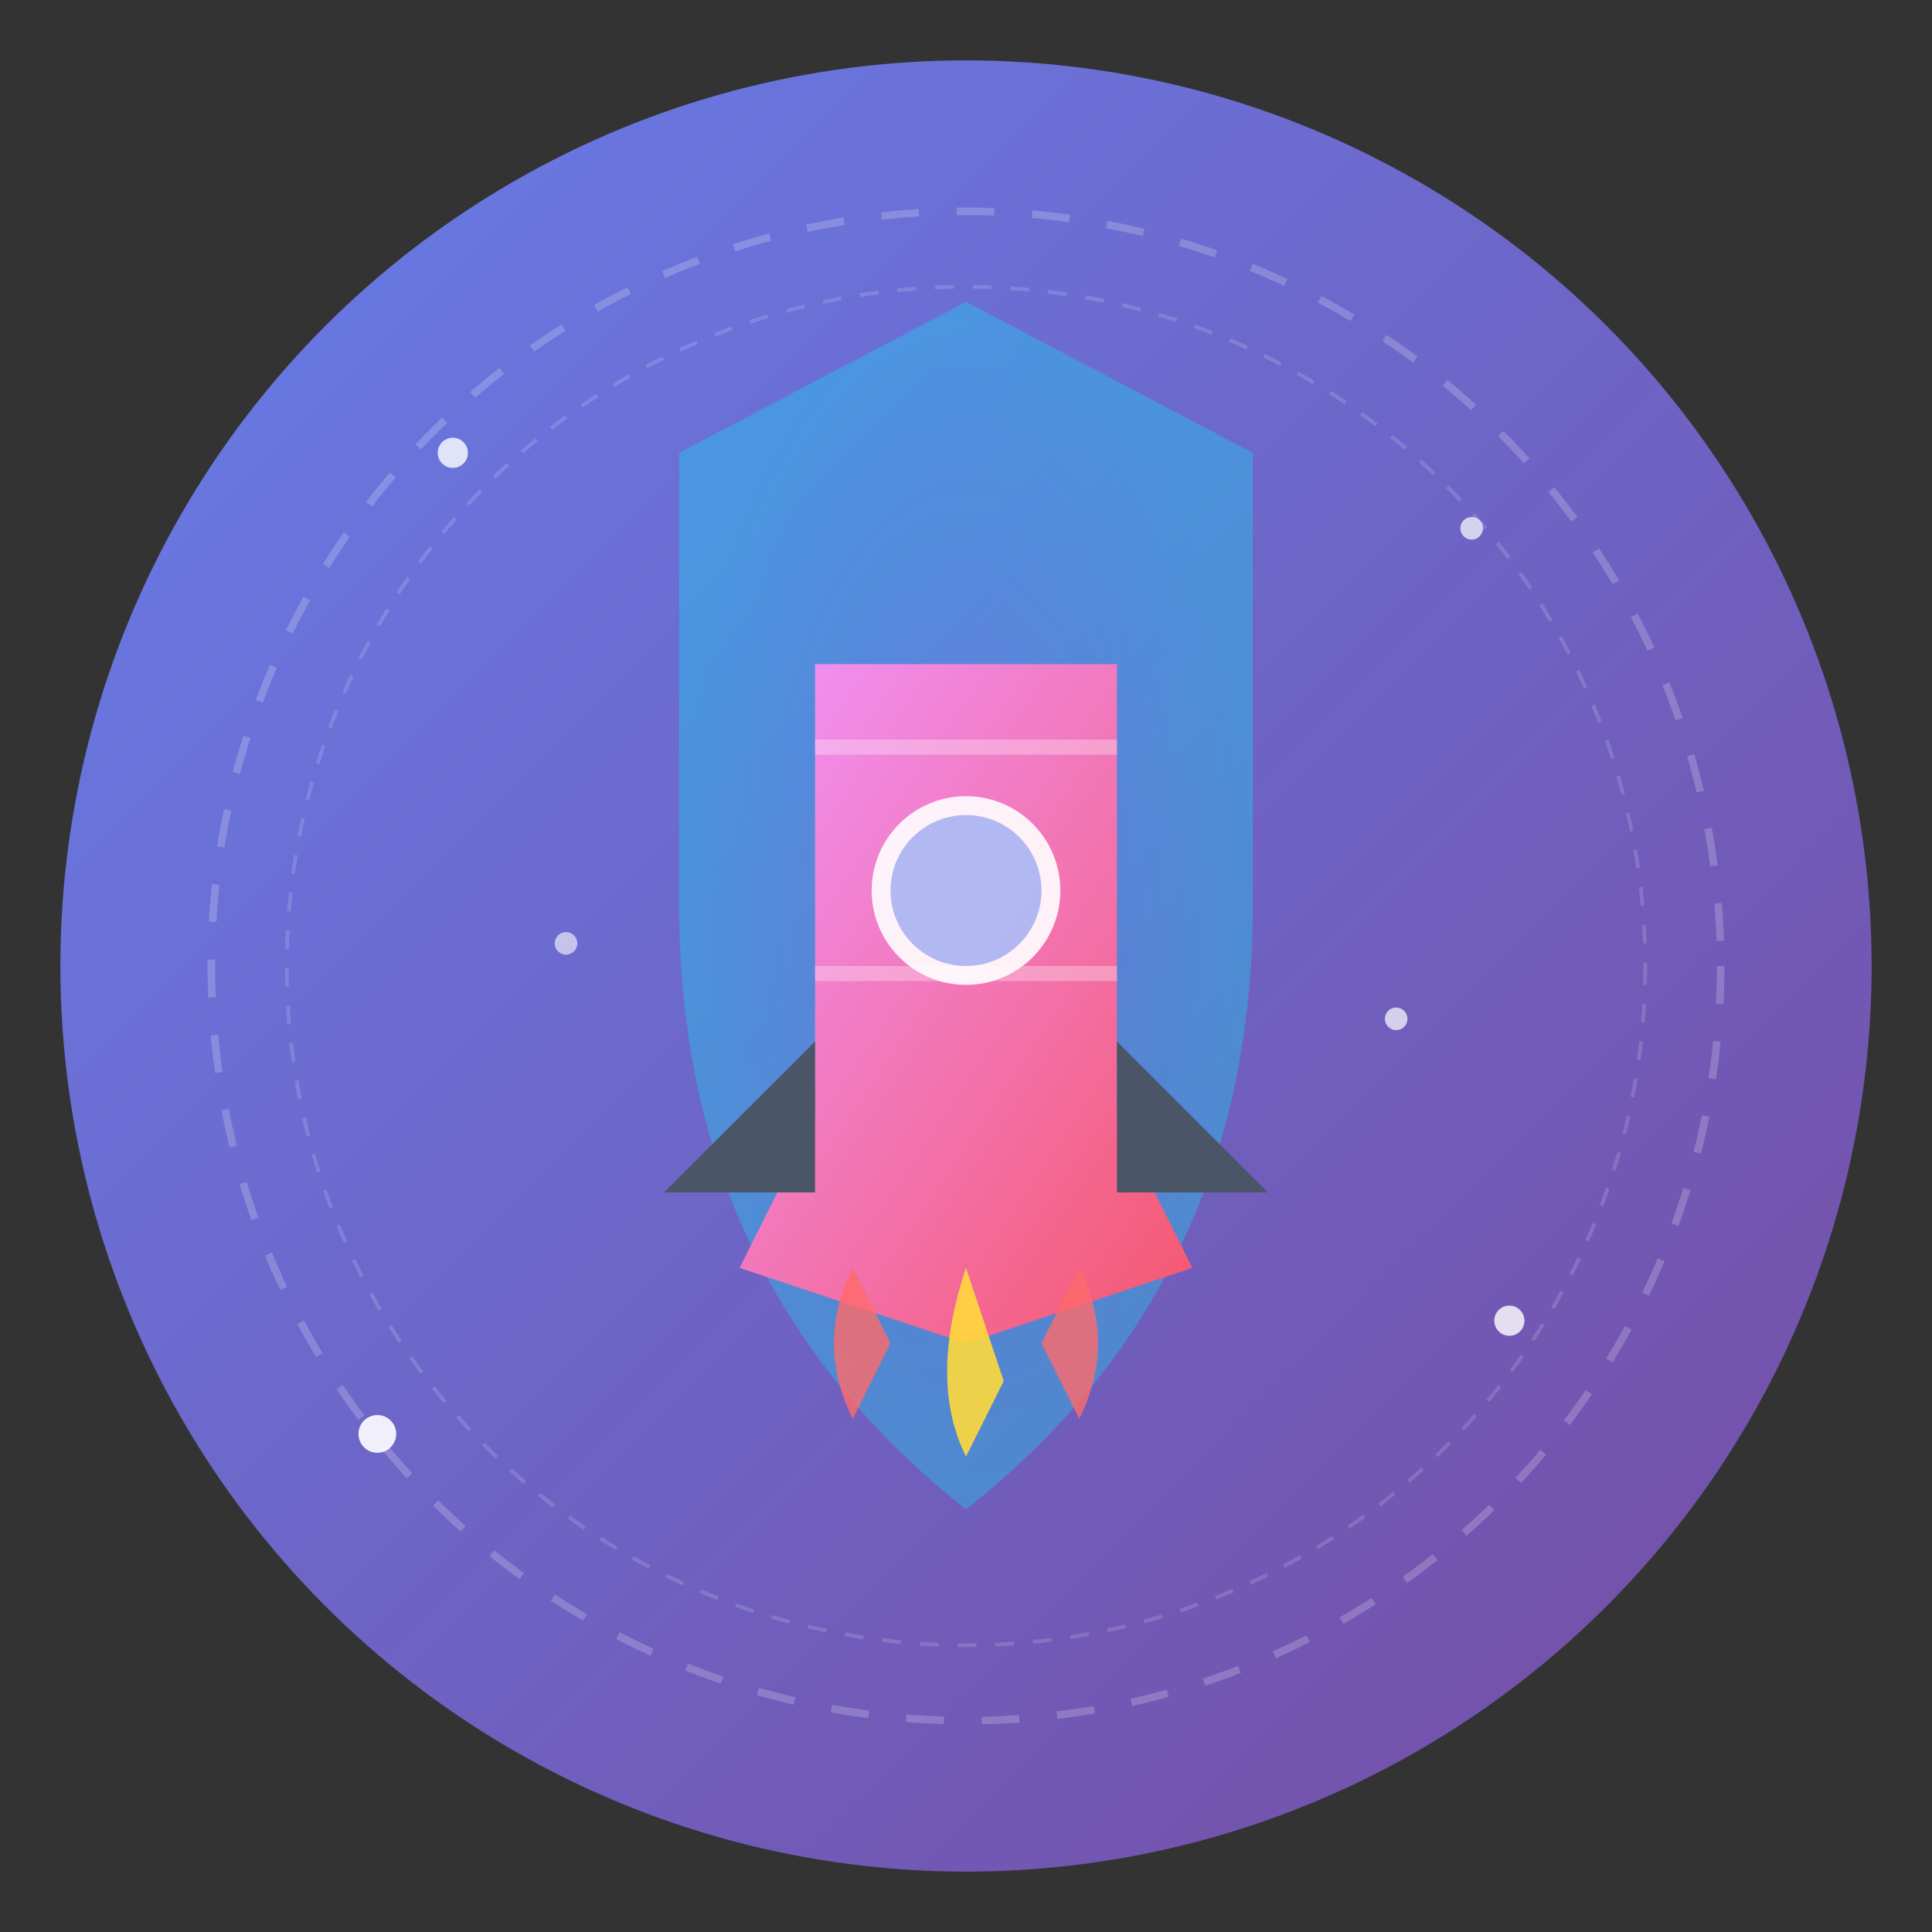 <?xml version="1.0" encoding="UTF-8"?>
<svg width="512" height="512" viewBox="0 0 512 512" xmlns="http://www.w3.org/2000/svg">
  <rect x="0" y="0" width="512" height="512" fill="#333333" stroke="none"/>
  <!-- Fundo gradiente -->
  <defs>
    <linearGradient id="bgGradient" x1="0%" y1="0%" x2="100%" y2="100%">
      <stop offset="0%" style="stop-color:#667eea;stop-opacity:1" />
      <stop offset="100%" style="stop-color:#764ba2;stop-opacity:1" />
    </linearGradient>
    <linearGradient id="rocketGradient" x1="0%" y1="0%" x2="100%" y2="100%">
      <stop offset="0%" style="stop-color:#f093fb;stop-opacity:1" />
      <stop offset="100%" style="stop-color:#f5576c;stop-opacity:1" />
    </linearGradient>
    <radialGradient id="shieldGradient" cx="50%" cy="50%" r="50%">
      <stop offset="0%" style="stop-color:#4facfe;stop-opacity:1" />
      <stop offset="100%" style="stop-color:#00f2fe;stop-opacity:1" />
    </radialGradient>
  </defs>
  
  <!-- Círculo de fundo -->
  <circle cx="256" cy="256" r="240" fill="url(#bgGradient)"/>
  
  <!-- Escudo de segurança -->
  <path d="M 256 80 L 180 120 L 180 240 Q 180 340 256 400 Q 332 340 332 240 L 332 120 Z" 
        fill="url(#shieldGradient)" opacity="0.3"/>
  
  <!-- Foguete principal -->
  <g transform="translate(256, 256)">
    <!-- Corpo do foguete -->
    <path d="M -40 -80 L -40 40 L -60 80 L 0 100 L 60 80 L 40 40 L 40 -80 Z" 
          fill="url(#rocketGradient)"/>
    
    <!-- Janela -->
    <circle cx="0" cy="-20" r="25" fill="#ffffff" opacity="0.9"/>
    <circle cx="0" cy="-20" r="20" fill="#667eea" opacity="0.5"/>
    
    <!-- Chamas -->
    <path d="M -30 80 Q -40 100 -30 120 L -20 100 Z" fill="#ff6b6b" opacity="0.8"/>
    <path d="M 0 80 Q -10 110 0 130 L 10 110 Z" fill="#ffd93d" opacity="0.9"/>
    <path d="M 30 80 Q 40 100 30 120 L 20 100 Z" fill="#ff6b6b" opacity="0.8"/>
    
    <!-- Aletas -->
    <path d="M -40 20 L -80 60 L -40 60 Z" fill="#4a5568"/>
    <path d="M 40 20 L 80 60 L 40 60 Z" fill="#4a5568"/>
    
    <!-- Detalhes metálicos -->
    <rect x="-40" y="-60" width="80" height="4" fill="#ffffff" opacity="0.3"/>
    <rect x="-40" y="0" width="80" height="4" fill="#ffffff" opacity="0.3"/>
  </g>
  
  <!-- Estrelas ao redor -->
  <circle cx="120" cy="120" r="4" fill="#ffffff" opacity="0.8"/>
  <circle cx="390" cy="140" r="3" fill="#ffffff" opacity="0.7"/>
  <circle cx="100" cy="380" r="5" fill="#ffffff" opacity="0.9"/>
  <circle cx="400" cy="350" r="4" fill="#ffffff" opacity="0.8"/>
  <circle cx="150" cy="250" r="3" fill="#ffffff" opacity="0.6"/>
  <circle cx="370" cy="270" r="3" fill="#ffffff" opacity="0.7"/>
  
  <!-- Órbitas -->
  <circle cx="256" cy="256" r="200" fill="none" stroke="#ffffff" stroke-width="2" opacity="0.2" stroke-dasharray="10,10"/>
  <circle cx="256" cy="256" r="180" fill="none" stroke="#ffffff" stroke-width="1" opacity="0.15" stroke-dasharray="5,5"/>
</svg>
